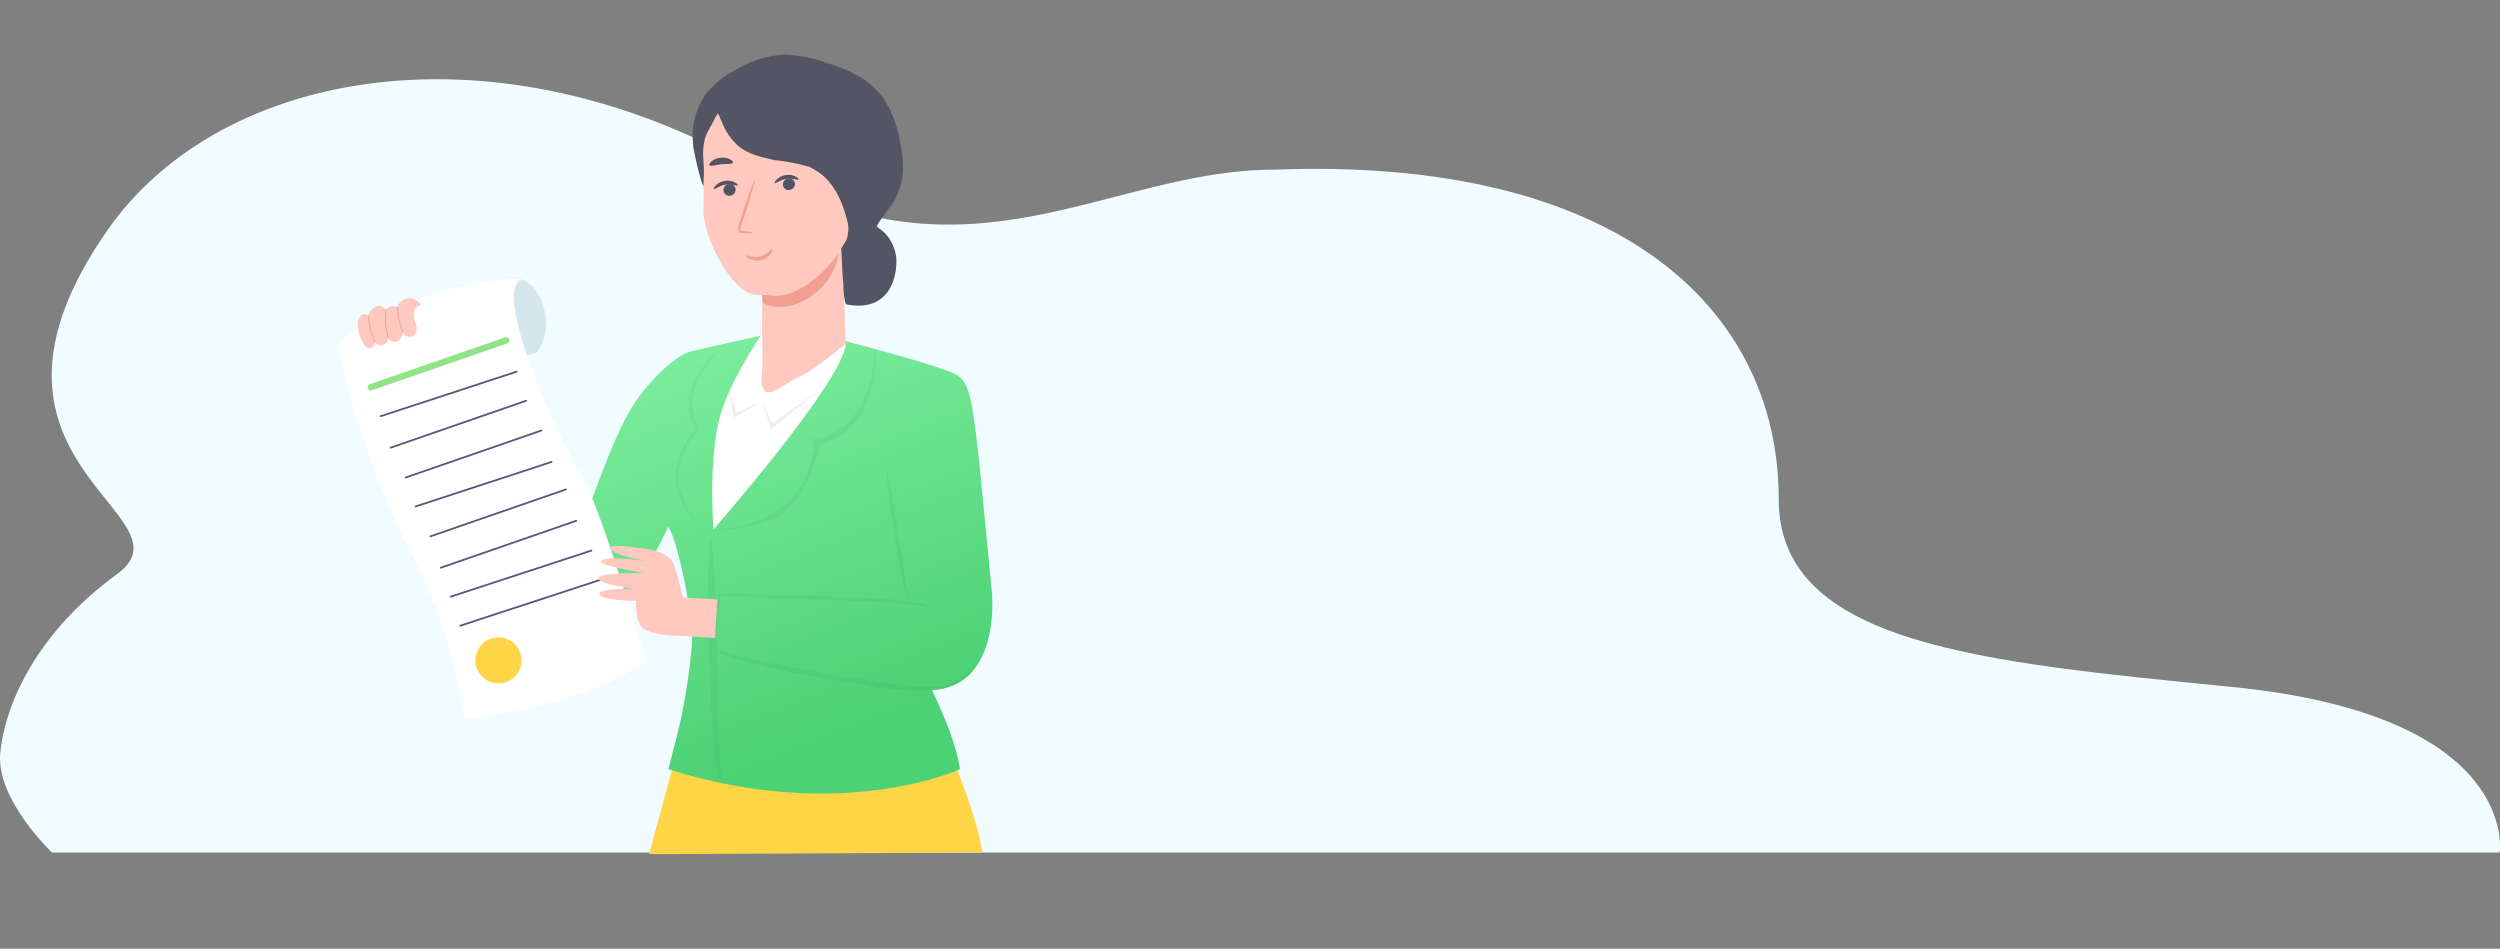 <svg width="780" height="296" viewBox="0 0 780 296" fill="none" xmlns="http://www.w3.org/2000/svg">
<rect x="0" y="0" width="780" height="296" fill="#808080" stroke="none"/>
<path d="M16.234 266H779.887C779.887 266 786.617 223.281 696.391 214.326C618 206.546 554.963 201 554.963 155.766C554.963 96.5 505.246 48.796 397.5 52.933C346 52.933 302.5 91.5 235.77 52.933C155 6.252 69.229 21 33.739 71.537C-17.5 144.5 62.019 160.583 36.44 179.187C10.861 197.791 1.401 220.525 0.072 234.991C-1.257 249.458 16.234 266 16.234 266Z" fill="#F0FCFF"/>
<path d="M297.5 237.5L210.001 239L202.5 266.5L306.5 266C304.738 254.211 297.5 237.5 297.5 237.5Z" fill="#FED546"/>
<path d="M265.034 106.777C273.013 108.838 288.849 113.119 296.557 116.034C303.829 119.252 303.248 120.969 309.471 184.832C309.742 187.611 311.512 214.061 290.774 215.332C298.973 232.288 299.5 240 299.5 240C299.5 240 262.747 257.088 208.543 240C211.833 227.164 210.24 233.561 212.458 224.312C214.022 216.798 215.156 209.202 215.853 201.559C216.693 195.013 211.989 169.948 208.543 164.34C187.183 207.853 175.683 205.965 171.684 205.353C156.684 203.059 140.781 125.059 144.684 120.853C147.134 118.213 161.684 120.853 175.683 179.853C182.183 164.34 189.036 140.935 196.683 127.853C200.774 120.853 208.313 112.951 214.151 110.086C215.749 109.351 237.472 104.76 239.183 104.353C250.941 101.007 253.247 103.679 265.034 106.777Z" fill="url(#paint0_linear)"/>
<path d="M255.654 138.603C271.544 134.824 273.898 117.258 273.088 108.948C271.238 130.007 261.91 136.059 253.863 136.912C253.787 161.155 230.105 165.628 220.858 165.282C222.529 165.742 228.554 165.84 239.291 162.561C250.027 159.282 254.673 145.223 255.654 138.603Z" fill="black" fill-opacity="0.04"/>
<path d="M216.861 133.646C210.948 123.585 219.476 113.019 224.479 108.994C213.766 121.17 215.117 129.122 218.697 133.65C205.332 146.627 214.784 161.001 219.632 165.497C218.537 164.897 215.448 161.899 211.854 154.715C208.26 147.531 213.694 137.675 216.861 133.646Z" fill="#012F3E" fill-opacity="0.04"/>
<path d="M223.936 185.04L223.17 198.199C224.185 194.957 224.712 185.91 224.712 185.91C244.483 187.059 270.448 186.842 289.486 189.202C288.268 186.264 246.424 185.923 223.936 185.04Z" fill="black" fill-opacity="0.04"/>
<path d="M223.536 202.511C224.25 205.542 250.583 210.945 272.8 214.223C272.8 214.223 286.731 216.705 293.882 215.051C304.256 212.651 304.834 206.448 304.834 206.448L304.81 206.48C302.127 209.972 300.106 212.602 293.255 214.252C287.65 215.601 239.701 208.183 223.536 202.511Z" fill="black" fill-opacity="0.04"/>
<path d="M279.226 167.832C281.872 186.241 283.628 187.066 283.628 187.066C280.154 168.144 279.666 159.745 276.63 146.016C276.657 151.141 276.58 149.422 279.226 167.832Z" fill="black" fill-opacity="0.04"/>
<path d="M221.736 217.288C223 244 225 244 225 244C222.213 197.607 225.174 200.582 221.884 166.822C220.399 179.208 220.472 190.575 221.736 217.288Z" fill="black" fill-opacity="0.04"/>
<path d="M237.872 87.649L237.738 104.145C237.738 104.145 218.583 134.325 225.315 140.063C232.047 145.8 259.492 113.407 263.886 107.244L262.684 75.707L237.872 87.649Z" fill="#FFC9BF"/>
<path d="M237.739 115.5C238.134 111.52 237.739 104.146 237.739 104.146C237.739 104.146 227.741 118.691 224.673 129.794C220.897 143.453 222.613 165.159 222.613 165.159C222.613 165.159 263.211 118.83 263.886 107.245C263.886 107.245 254 115.5 249.5 117.5C243.413 120.205 236.5 128 237.739 115.5Z" fill="white"/>
<path d="M240.502 134L237.5 125L241 132L256 121.5L240.502 134Z" fill="black" fill-opacity="0.06"/>
<path d="M228.86 130.542L236.951 125.588L229.767 128.691L227.5 121.5L228.86 130.542Z" fill="black" fill-opacity="0.06"/>
<path d="M261.684 78.292C260.913 89.578 247.624 99.217 237.978 94.53L237.683 90.94L261.684 78.292Z" fill="#F19F90"/>
<path d="M243.394 92.21C239.685 92.57 242.601 92.004 235.892 92.004C229.184 92.004 220.288 76.217 219.415 66.508C219.415 66.508 219.753 60.798 219.404 57.167C219.05 53.493 217.601 47.89 217.601 47.89C216.729 38.182 223.9 29.606 233.619 28.736L245.764 27.65C255.483 26.78 264.069 33.945 264.941 43.654L266.155 66.644C267.028 76.353 253.064 91.272 243.394 92.21Z" fill="#FFC9BF"/>
<path d="M230.678 45.833C228.195 43.71 226.3 40.986 225.175 37.921C224.794 37.079 224.414 36.257 224.057 35.469C223.85 35.078 222.567 38.072 220.728 41.266C219.749 42.965 219.146 46.581 219.425 49.443C219.786 53.145 219.551 54.967 219.489 58.093C218.508 56.605 216.237 46.626 216.216 44.844C215.613 39.125 217.2 33.39 220.657 28.792C222.971 26.098 225.756 23.846 228.875 22.146C233.612 19.143 239.033 17.389 244.633 17.047C249.06 17.162 253.438 17.999 257.594 19.527C263.222 21.223 268.968 23.562 273.115 27.737C278.3 32.952 280.39 40.392 281.427 47.765C282.178 53.167 281.794 57.193 278.988 62.807C275.768 66.997 273.833 69.858 273.578 70.54C273.487 71.159 278.413 72.676 279.63 80.174C280.102 86.253 277.616 97.716 263.891 94.938C262.994 91.852 263.153 89.119 263.153 89.119L262.818 84.973C262.818 84.973 262.622 78.1 262.426 77.523C262.426 77.523 264.214 74.937 264.265 74.329C264.265 74.329 264.931 72.174 264.609 70.019C261.545 56.479 255.533 53.66 252.573 52.079C247.76 50.678 243.859 50.183 241.541 49.936C237.298 48.89 234.108 48.396 230.678 45.833Z" fill="#535565"/>
<path d="M229.481 58.857C229.564 59.348 229.451 59.852 229.166 60.262C228.882 60.671 228.449 60.953 227.959 61.047C227.721 61.106 227.474 61.117 227.232 61.078C226.99 61.039 226.758 60.952 226.55 60.822C226.343 60.691 226.164 60.52 226.024 60.319C225.884 60.118 225.786 59.891 225.736 59.651C225.655 59.158 225.77 58.653 226.056 58.244C226.342 57.834 226.777 57.552 227.268 57.458C227.505 57.401 227.751 57.393 227.992 57.434C228.233 57.474 228.463 57.562 228.669 57.692C228.875 57.822 229.053 57.992 229.193 58.193C229.332 58.392 229.43 58.618 229.481 58.857Z" fill="#525463"/>
<path d="M230.166 57.849C229.969 58.136 228.368 57.296 226.334 57.622C224.3 57.948 222.969 59.19 222.706 58.975C222.583 58.891 222.752 58.402 223.361 57.816C224.149 57.071 225.146 56.585 226.218 56.421C227.279 56.257 228.365 56.431 229.321 56.918C229.982 57.312 230.259 57.722 230.166 57.849Z" fill="#525463"/>
<path d="M248.015 57.049C248.095 57.54 247.981 58.043 247.697 58.451C247.413 58.86 246.981 59.142 246.492 59.239C246.021 59.352 245.524 59.273 245.11 59.02C244.696 58.767 244.4 58.361 244.286 57.89C244.205 57.396 244.319 56.891 244.604 56.48C244.889 56.069 245.323 55.785 245.814 55.687C246.286 55.579 246.782 55.662 247.194 55.916C247.606 56.171 247.901 56.578 248.015 57.049Z" fill="#525463"/>
<path d="M249.152 56.041C248.953 56.319 247.354 55.488 245.317 55.804C243.28 56.121 241.956 57.382 241.693 57.167C241.566 57.074 241.726 56.588 242.345 55.999C243.132 55.253 244.131 54.769 245.204 54.614C246.263 54.442 247.349 54.612 248.305 55.101C248.965 55.495 249.245 55.915 249.152 56.041Z" fill="#525463"/>
<path d="M235.114 72.548C234.111 72.281 233.081 72.141 232.044 72.13C231.568 72.065 231.146 72.008 231.016 71.684C230.959 71.17 231.052 70.649 231.284 70.188C231.699 68.952 232.131 67.66 232.581 66.304C234.381 60.803 235.669 56.247 235.452 56.16C235.235 56.073 233.617 60.507 231.814 66.027C231.381 67.395 230.967 68.689 230.579 69.929C230.299 70.548 230.233 71.247 230.392 71.905C230.467 72.081 230.58 72.235 230.722 72.355C230.864 72.476 231.032 72.56 231.211 72.601C231.477 72.677 231.752 72.715 232.028 72.712C233.058 72.797 234.095 72.742 235.114 72.548Z" fill="#F19F90"/>
<path d="M240.905 77.509C240.637 77.321 239.67 79.375 237.259 80.005C234.849 80.636 232.818 79.409 232.636 79.669C232.556 79.783 232.936 80.28 233.837 80.728C235.012 81.301 236.352 81.44 237.62 81.119C238.838 80.833 239.899 80.089 240.583 79.043C241.056 78.161 241.05 77.562 240.905 77.509Z" fill="#F19F90"/>
<path d="M221.392 51.602C221.812 52.027 223.253 51.473 225.039 51.262C226.825 51.052 228.356 51.303 228.665 50.794C228.796 50.547 228.524 50.1 227.821 49.716C226.896 49.256 225.843 49.076 224.803 49.199C223.755 49.301 222.765 49.711 221.972 50.37C221.377 50.888 221.205 51.387 221.392 51.602Z" fill="#525463"/>
<path d="M160.044 86.956C160.044 86.956 167.502 85.67 170.12 97.85C171.568 104.589 167.572 109.913 167.572 109.913L164.173 111.026C164.173 111.026 155.113 88.571 160.044 86.956Z" fill="#D5E7ED"/>
<path d="M162.331 87.364C162.465 85.614 124.909 89.524 105.285 107.431C105.285 107.431 112.446 141.807 127.013 169.846C135.861 186.96 141.999 205.341 145.207 224.336C145.207 224.336 182.276 220.431 201.482 206.559C201.482 206.559 187.882 158.452 180.654 146.891C173.426 135.33 154.135 92.221 162.331 87.364Z" fill="white"/>
<path d="M179.789 162.483L137.518 177.13" stroke="#53597C" stroke-width="0.57" stroke-linecap="round" stroke-linejoin="round"/>
<path d="M184.512 171.78L140.615 186.155" stroke="#53597C" stroke-width="0.57" stroke-linecap="round" stroke-linejoin="round"/>
<path d="M187.488 180.846L143.591 195.221" stroke="#53597C" stroke-width="0.57" stroke-linecap="round" stroke-linejoin="round"/>
<path d="M168.875 134.329L126.604 148.976" stroke="#53597C" stroke-width="0.57" stroke-linecap="round" stroke-linejoin="round"/>
<path d="M172.088 144.121L129.705 158.001" stroke="#53597C" stroke-width="0.57" stroke-linecap="round" stroke-linejoin="round"/>
<path d="M176.578 152.691L134.308 167.338" stroke="#53597C" stroke-width="0.57" stroke-linecap="round" stroke-linejoin="round"/>
<path d="M157.969 106.173L115.698 120.82" stroke="#90E486" stroke-width="2" stroke-linecap="round" stroke-linejoin="round"/>
<path d="M161.184 115.964L118.8 129.844" stroke="#53597C" stroke-width="0.57" stroke-linecap="round" stroke-linejoin="round"/>
<path d="M164.152 125.032L121.882 139.679" stroke="#53597C" stroke-width="0.57" stroke-linecap="round" stroke-linejoin="round"/>
<path d="M148.688 208.28C149.131 209.632 149.966 210.823 151.087 211.701C152.208 212.579 153.565 213.106 154.985 213.213C156.406 213.321 157.827 213.006 159.068 212.307C160.309 211.609 161.316 210.558 161.959 209.288C162.603 208.018 162.856 206.587 162.685 205.174C162.514 203.761 161.928 202.43 161 201.351C160.072 200.271 158.844 199.49 157.472 199.108C156.1 198.725 154.645 198.757 153.291 199.201C151.476 199.795 149.971 201.086 149.108 202.788C148.244 204.491 148.093 206.467 148.688 208.28Z" fill="#FED546"/>
<path d="M129.12 97.519C129.109 98.748 129.338 99.967 129.794 101.109C130.011 101.68 130.081 102.296 129.998 102.902C129.914 103.507 129.68 104.082 129.317 104.573C129.043 104.817 128.713 104.99 128.357 105.076C128 105.162 127.627 105.158 127.272 105.065C126.917 104.972 126.591 104.793 126.322 104.543C126.053 104.293 125.85 103.981 125.732 103.634C125.689 104.232 125.496 104.81 125.17 105.314C124.844 105.817 124.395 106.23 123.867 106.514C123.607 106.641 123.324 106.711 123.035 106.72C122.747 106.728 122.46 106.675 122.193 106.564C121.927 106.453 121.688 106.286 121.491 106.075C121.294 105.864 121.145 105.613 121.054 105.34C121.091 105.848 120.953 106.353 120.662 106.772C120.371 107.19 119.945 107.496 119.455 107.639C118.965 107.781 118.441 107.75 117.971 107.553C117.501 107.355 117.113 107.002 116.873 106.553C116.924 106.833 116.906 107.121 116.82 107.392C116.734 107.663 116.583 107.91 116.38 108.109C116.177 108.309 115.928 108.456 115.655 108.538C115.383 108.62 115.094 108.633 114.814 108.578C114.05 108.223 113.451 107.588 113.14 106.805C112.104 104.98 111.57 102.914 111.593 100.816C111.587 99.926 111.928 99.069 112.543 98.426C112.703 98.275 112.891 98.158 113.097 98.081C113.303 98.004 113.522 97.969 113.741 97.978C113.96 97.987 114.176 98.04 114.374 98.133C114.573 98.226 114.751 98.358 114.898 98.521C115.248 97.318 116.051 96.297 117.138 95.674C117.692 95.39 118.335 95.332 118.93 95.512C119.526 95.692 120.029 96.095 120.333 96.637C120.828 96.169 121.406 95.798 122.038 95.542C122.355 95.43 122.696 95.408 123.025 95.478C123.354 95.547 123.657 95.706 123.901 95.936C124.138 95.151 124.605 94.454 125.242 93.937C125.88 93.419 126.658 93.105 127.476 93.033C128.852 92.946 130.984 93.842 131.179 95.285C130.636 95.375 130.139 95.644 129.765 96.048C129.392 96.453 129.165 96.97 129.12 97.519Z" fill="#FFC9BF"/>
<path d="M125.733 103.637C124.683 101.189 124.094 98.568 123.996 95.907" stroke="#F19F90" stroke-width="0.28" stroke-linecap="round" stroke-linejoin="round"/>
<path d="M121.136 105.316C120.276 102.502 120.025 99.536 120.4 96.617" stroke="#F19F90" stroke-width="0.28" stroke-linecap="round" stroke-linejoin="round"/>
<path d="M116.935 106.536C115.771 104.015 115.098 101.296 114.949 98.523" stroke="#F19F90" stroke-width="0.28" stroke-linecap="round" stroke-linejoin="round"/>
<path d="M210.169 175.919C211.309 178.93 213.112 186.404 213.112 186.404L223.819 187.026L223.12 199.022L210.762 198.304C210.762 198.304 201.75 198.321 199.737 194.991C198.208 192.463 198.423 187.511 198.423 187.511C198.423 187.511 186.605 187.276 187.001 185.244C187.363 183.382 198.3 183.671 198.3 183.671C198.3 183.671 186.378 182.445 186.69 180.335C186.942 178.632 200.751 178.794 200.751 178.794C200.751 178.794 187.086 176.445 187.446 175.226C188.138 172.888 202.323 175.187 202.323 175.187C202.323 175.187 189.919 173.181 190.525 170.783C190.85 169.496 202.2 171.347 202.2 171.347C202.2 171.347 208.776 172.242 210.169 175.919Z" fill="#FFC9BF"/>
<defs>
<linearGradient id="paint0_linear" x1="221.885" y1="105.274" x2="270.452" y2="227.519" gradientUnits="userSpaceOnUse">
<stop stop-color="#7CED9E"/>
<stop offset="1" stop-color="#4CD174"/>
</linearGradient>
</defs>
</svg>
